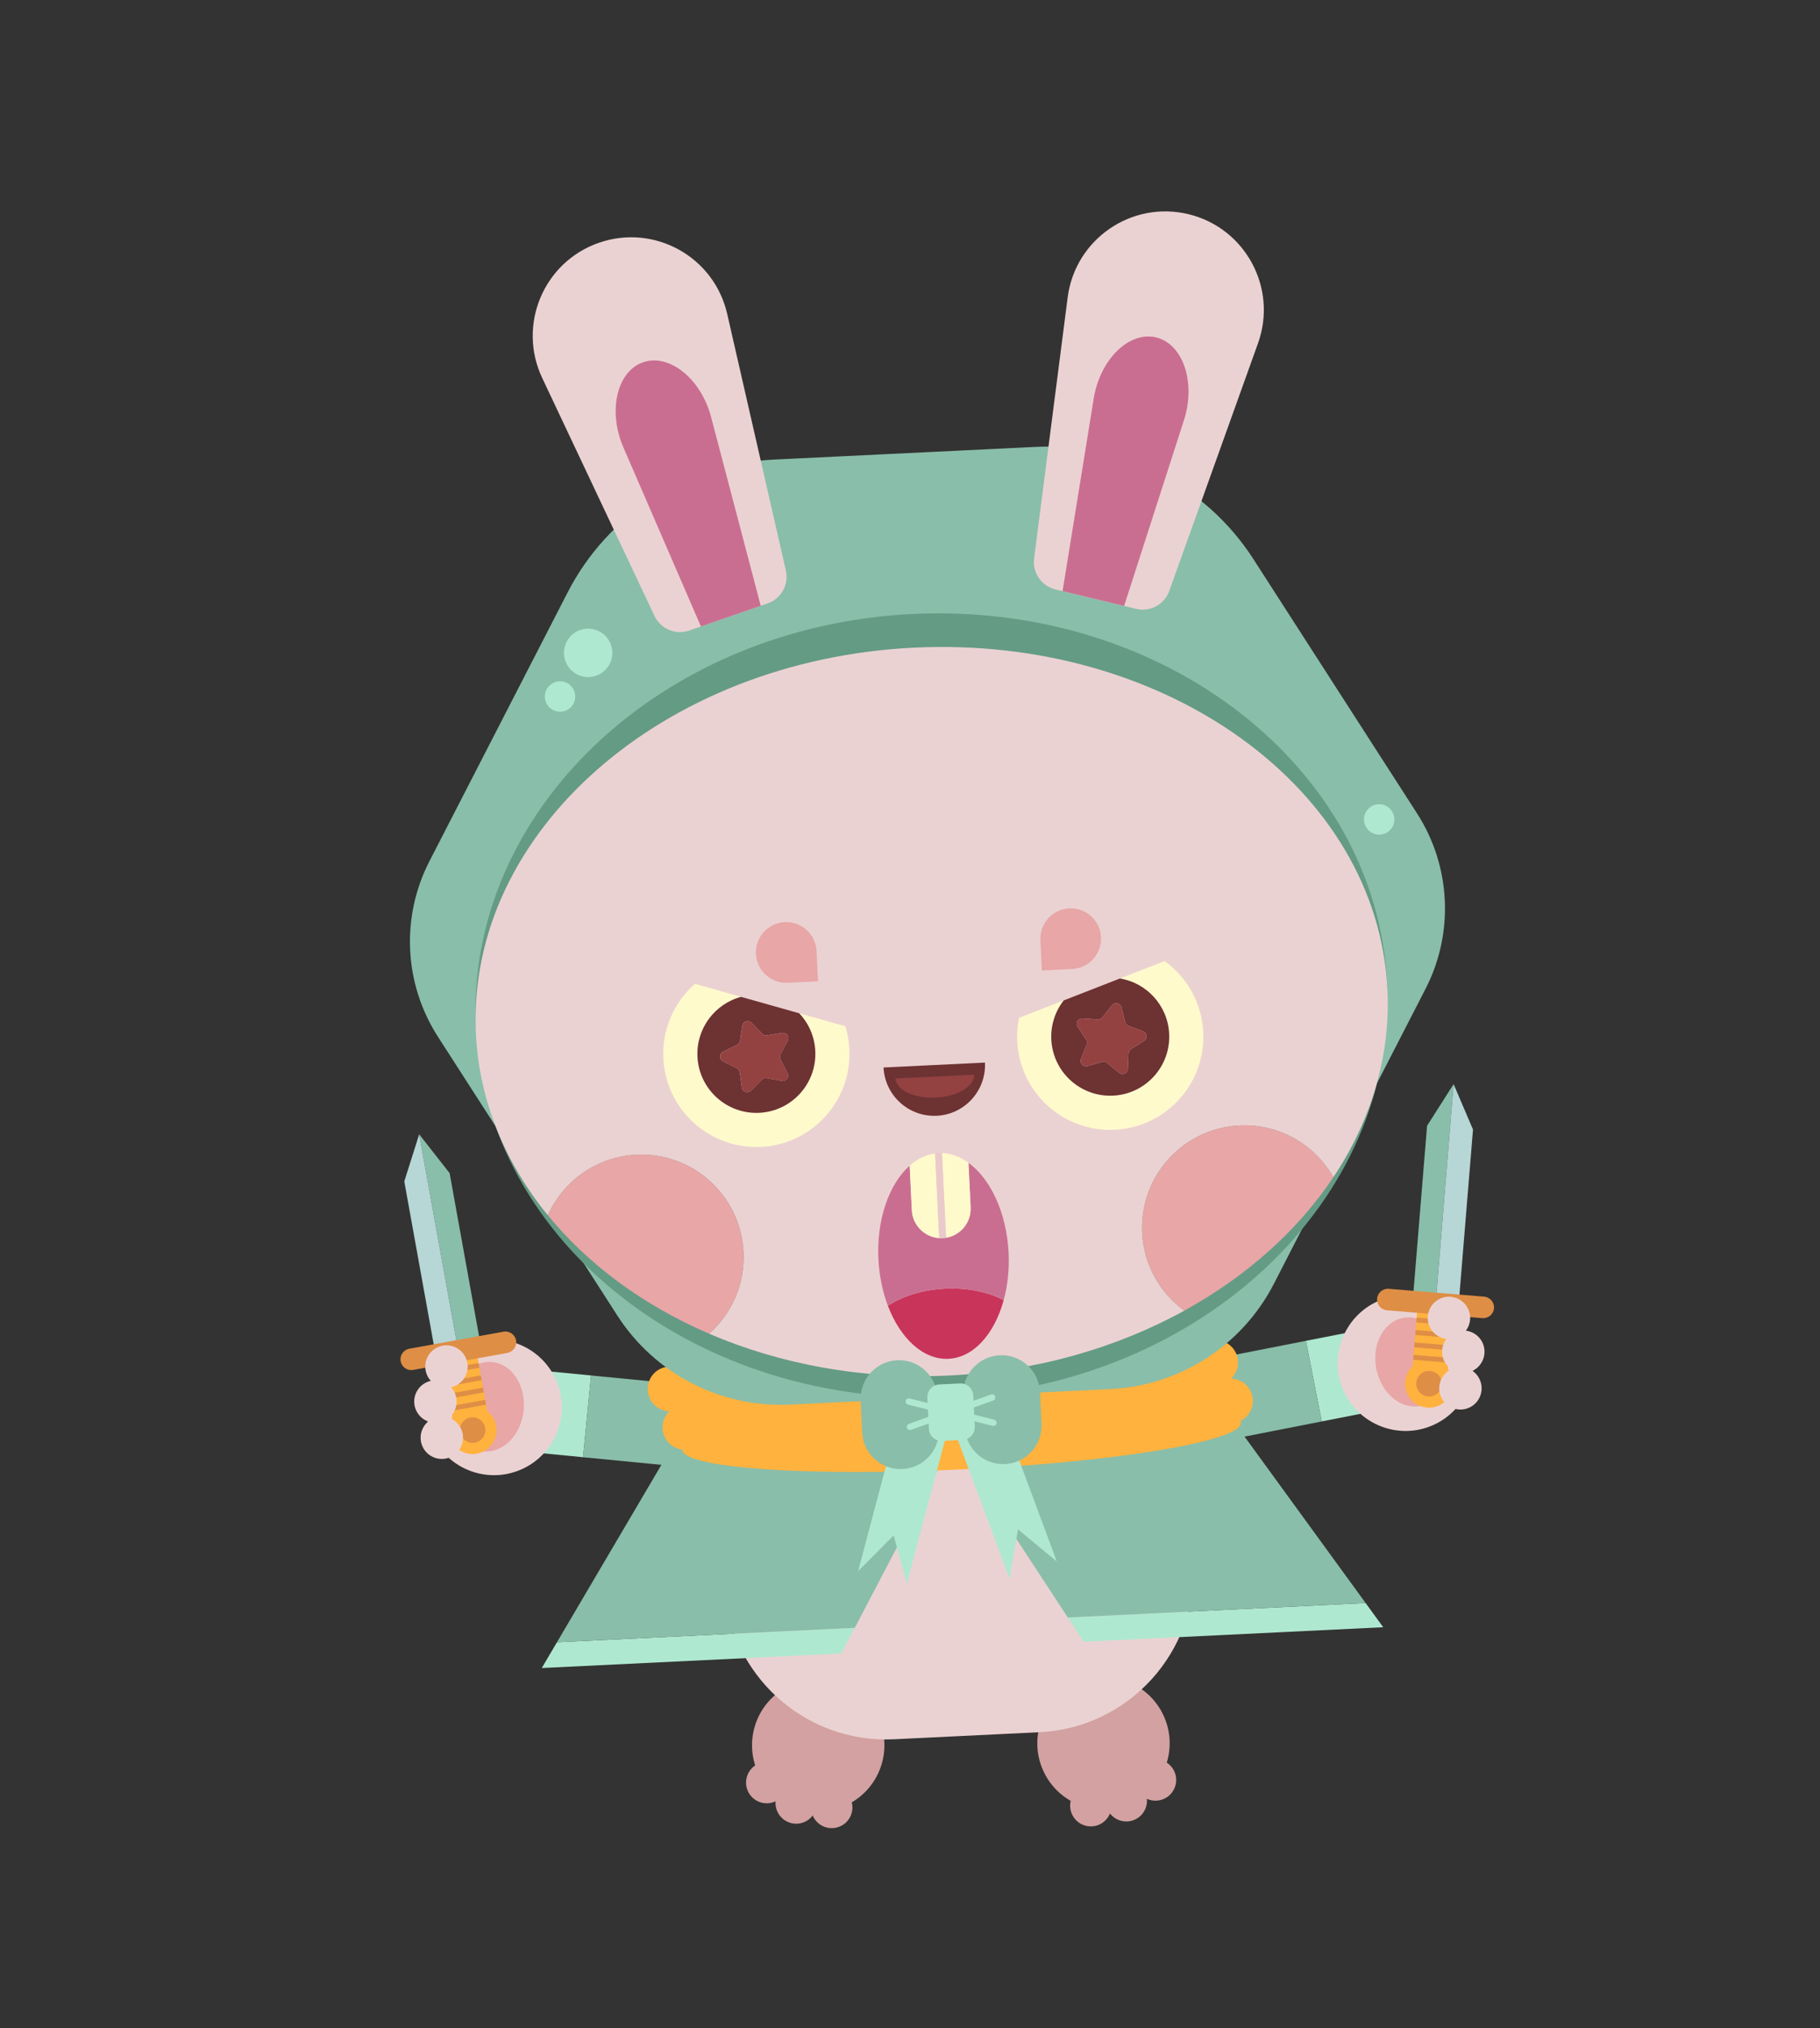 <svg width="431" height="480" viewBox="0 0 431 480" fill="none" xmlns="http://www.w3.org/2000/svg">
<rect x="0" y="0" width="431" height="480" fill="#333333" stroke="none"/>
<g clip-path="url(#clip0_2135_4173)">
<path d="M200.238 427.32C208.121 423.746 211.615 414.458 208.04 406.574C204.466 398.69 195.178 395.196 187.295 398.77C179.411 402.344 175.918 411.632 179.492 419.516C183.067 427.4 192.355 430.894 200.238 427.32Z" fill="#D3A1A1"/>
<path d="M190.572 431.175C193.036 430.058 194.128 427.155 193.011 424.691C191.894 422.226 188.99 421.134 186.526 422.251C184.062 423.368 182.97 426.272 184.087 428.736C185.205 431.2 188.108 432.292 190.572 431.175Z" fill="#D3A1A1"/>
<path d="M183.597 426.348C186.061 425.23 187.153 422.327 186.036 419.863C184.918 417.399 182.015 416.306 179.551 417.424C177.087 418.541 175.995 421.444 177.112 423.908C178.229 426.373 181.133 427.465 183.597 426.348Z" fill="#D3A1A1"/>
<path d="M198.992 432.226C201.456 431.108 202.548 428.205 201.431 425.741C200.314 423.276 197.411 422.184 194.947 423.302C192.482 424.419 191.391 427.322 192.508 429.786C193.625 432.251 196.528 433.343 198.992 432.226Z" fill="#D3A1A1"/>
<path d="M267.791 426.863C275.674 423.289 279.168 414.001 275.593 406.117C272.019 398.233 262.731 394.739 254.848 398.313C246.964 401.887 243.471 411.175 247.045 419.059C250.62 426.943 259.908 430.437 267.791 426.863Z" fill="#D3A1A1"/>
<path d="M268.747 430.647C271.211 429.53 272.303 426.627 271.186 424.163C270.069 421.698 267.165 420.606 264.701 421.723C262.237 422.84 261.145 425.744 262.262 428.208C263.38 430.672 266.283 431.765 268.747 430.647Z" fill="#D3A1A1"/>
<path d="M275.658 425.725C278.122 424.607 279.214 421.704 278.097 419.24C276.979 416.776 274.076 415.683 271.612 416.801C269.148 417.918 268.056 420.821 269.173 423.285C270.29 425.75 273.194 426.842 275.658 425.725Z" fill="#D3A1A1"/>
<path d="M260.344 431.81C262.808 430.693 263.9 427.79 262.783 425.326C261.665 422.861 258.762 421.769 256.298 422.886C253.834 424.004 252.742 426.907 253.859 429.371C254.976 431.835 257.88 432.928 260.344 431.81Z" fill="#D3A1A1"/>
<path d="M126.459 324.215L124.579 343.564L138.076 344.877L139.957 325.527L126.459 324.215Z" fill="#AFE8D0"/>
<path d="M139.959 325.528L138.079 344.878L174.874 348.456L176.755 329.107L139.959 325.528Z" fill="#89BEAA"/>
<path d="M123.615 347.693C131.69 344.032 135.268 334.518 131.607 326.443C127.946 318.367 118.432 314.788 110.357 318.449C102.282 322.11 98.704 331.624 102.365 339.7C106.026 347.775 115.54 351.354 123.615 347.693Z" fill="#EBD2D2"/>
<path d="M124.01 333.742C124.577 327.907 121.244 322.808 116.566 322.353C111.887 321.898 107.635 326.259 107.068 332.094C106.501 337.929 109.834 343.028 114.512 343.483C119.191 343.938 123.443 339.577 124.01 333.742Z" fill="#E8A6A6"/>
<path d="M107.278 336.282L115.541 334.79L112.909 320.218L104.646 321.71L107.278 336.282Z" fill="#FFB23E"/>
<path d="M106.478 277.65L113.475 316.374L108.106 317.343L99.271 268.45L106.478 277.65Z" fill="#89BEAA"/>
<path d="M95.74 279.591L99.271 268.45L108.105 317.342L102.736 318.311L95.74 279.591Z" fill="#B7D6D6"/>
<path d="M97.848 324.219L120.147 320.192C121.536 319.941 122.458 318.613 122.208 317.225C121.957 315.838 120.628 314.916 119.24 315.167L96.94 319.194C95.552 319.445 94.629 320.773 94.88 322.16C95.13 323.548 96.459 324.469 97.848 324.219Z" fill="#DE8E45"/>
<path d="M114.264 343.625C117.121 342.33 118.386 338.965 117.091 336.108C115.796 333.251 112.431 331.985 109.574 333.28C106.718 334.575 105.452 337.941 106.747 340.798C108.042 343.654 111.408 344.92 114.264 343.625Z" fill="#FFB23E"/>
<path d="M105.274 325.2L113.536 323.708L113.333 322.584L105.071 324.076L105.274 325.2Z" fill="#DE8E45"/>
<path d="M105.805 328.128L114.068 326.636L113.865 325.512L105.602 327.004L105.805 328.128Z" fill="#DE8E45"/>
<path d="M106.327 331.021L114.589 329.529L114.386 328.405L106.124 329.897L106.327 331.021Z" fill="#DE8E45"/>
<path d="M106.849 333.922L115.111 332.43L114.908 331.306L106.646 332.798L106.849 333.922Z" fill="#DE8E45"/>
<path d="M113.166 341.204C114.686 340.515 115.359 338.725 114.67 337.206C113.981 335.686 112.191 335.013 110.672 335.702C109.152 336.39 108.479 338.181 109.168 339.7C109.857 341.22 111.647 341.893 113.166 341.204Z" fill="#DE8E45"/>
<path d="M105.185 336.277C107.711 335.132 108.83 332.157 107.685 329.631C106.54 327.105 103.564 325.986 101.039 327.131C98.513 328.276 97.394 331.252 98.539 333.777C99.684 336.303 102.66 337.422 105.185 336.277Z" fill="#EBD2D2"/>
<path d="M107.803 327.991C110.328 326.846 111.447 323.87 110.302 321.344C109.157 318.819 106.182 317.699 103.656 318.844C101.131 319.989 100.011 322.965 101.156 325.491C102.302 328.016 105.277 329.136 107.803 327.991Z" fill="#EBD2D2"/>
<path d="M106.704 344.837C109.23 343.692 110.349 340.716 109.204 338.191C108.059 335.665 105.083 334.546 102.558 335.691C100.032 336.836 98.913 339.811 100.058 342.337C101.203 344.862 104.179 345.982 106.704 344.837Z" fill="#EBD2D2"/>
<path d="M309.258 317.33L313.003 336.407L326.311 333.794L322.565 314.717L309.258 317.33Z" fill="#AFE8D0"/>
<path d="M272.98 324.453L276.725 343.53L313.001 336.409L309.256 317.332L272.98 324.453Z" fill="#89BEAA"/>
<path d="M339.482 337.23C347.557 333.569 351.135 324.055 347.474 315.979C343.813 307.904 334.299 304.325 326.224 307.986C318.15 311.647 314.571 321.161 318.232 329.236C321.893 337.312 331.407 340.89 339.482 337.23Z" fill="#EBD2D2"/>
<path d="M342.632 320.683C341.502 314.931 336.848 311.001 332.235 311.906C327.623 312.812 324.799 318.21 325.929 323.962C327.058 329.715 331.713 333.645 336.325 332.739C340.938 331.834 343.761 326.436 342.632 320.683Z" fill="#E8A6A6"/>
<path d="M344.038 310.126L335.669 309.439L334.458 324.197L342.826 324.885L344.038 310.126Z" fill="#FFB23E"/>
<path d="M337.95 266.434L334.734 305.651L340.172 306.096L344.231 256.579L337.95 266.434Z" fill="#89BEAA"/>
<path d="M348.825 267.325L344.233 256.578L340.174 306.095L345.609 306.542L348.825 267.325Z" fill="#B7D6D6"/>
<path d="M351.459 306.871L328.875 305.017C327.469 304.901 326.235 305.947 326.12 307.352C326.005 308.757 327.051 309.99 328.457 310.106L351.042 311.96C352.448 312.076 353.681 311.03 353.797 309.625C353.912 308.22 352.866 306.987 351.459 306.871Z" fill="#DE8E45"/>
<path d="M340.764 332.65C343.621 331.355 344.886 327.99 343.591 325.133C342.296 322.276 338.931 321.01 336.074 322.305C333.218 323.6 331.952 326.966 333.247 329.822C334.542 332.679 337.908 333.945 340.764 332.65Z" fill="#FFB23E"/>
<path d="M343.842 312.521L335.474 311.833L335.38 312.972L343.749 313.659L343.842 312.521Z" fill="#DE8E45"/>
<path d="M343.597 315.483L335.229 314.796L335.135 315.935L343.503 316.622L343.597 315.483Z" fill="#DE8E45"/>
<path d="M343.358 318.414L334.99 317.727L334.896 318.865L343.264 319.552L343.358 318.414Z" fill="#DE8E45"/>
<path d="M343.116 321.35L334.747 320.663L334.654 321.801L343.022 322.488L343.116 321.35Z" fill="#DE8E45"/>
<path d="M339.666 330.229C341.186 329.54 341.859 327.75 341.17 326.23C340.481 324.711 338.691 324.038 337.172 324.726C335.652 325.415 334.979 327.205 335.668 328.725C336.357 330.244 338.147 330.918 339.666 330.229Z" fill="#DE8E45"/>
<path d="M348.606 324.483C351.131 323.338 352.25 320.362 351.105 317.837C349.96 315.311 346.985 314.192 344.459 315.337C341.934 316.482 340.814 319.457 341.959 321.983C343.104 324.508 346.08 325.628 348.606 324.483Z" fill="#EBD2D2"/>
<path d="M345.201 316.487C347.726 315.342 348.846 312.366 347.701 309.841C346.556 307.315 343.58 306.196 341.055 307.34C338.529 308.485 337.41 311.461 338.555 313.987C339.7 316.512 342.675 317.632 345.201 316.487Z" fill="#EBD2D2"/>
<path d="M347.923 333.147C350.448 332.002 351.567 329.027 350.422 326.501C349.277 323.976 346.302 322.856 343.776 324.001C341.251 325.146 340.132 328.122 341.277 330.647C342.422 333.173 345.397 334.292 347.923 333.147Z" fill="#EBD2D2"/>
<path d="M169.711 337.656L280.834 332.268L282.654 369.768C283.681 390.922 267.339 408.931 246.186 409.957L211.724 411.628C190.571 412.653 172.562 396.309 171.535 375.156L169.715 337.656L169.711 337.656Z" fill="#EBD2D2"/>
<path d="M252.869 382.809L256.632 388.549L327.567 385.112L323.401 379.389L252.869 382.809Z" fill="#AFE8D0"/>
<path d="M290.937 334.787L227.272 337.871L225.564 341.125L252.869 382.809L323.401 379.389L290.937 334.787Z" fill="#89BEAA"/>
<path d="M128.3 394.768L199.235 391.332L202.421 385.251L131.892 388.669L128.3 394.768Z" fill="#AFE8D0"/>
<path d="M223.55 338.051L159.889 341.137L131.893 388.669L202.422 385.251L225.564 341.125L223.55 338.051Z" fill="#89BEAA"/>
<path d="M227.272 337.87L223.55 338.051L225.565 341.125L227.272 337.87Z" fill="#89BEAA"/>
<path d="M293.87 336.726C293.661 332.41 263.878 330.347 227.348 332.118C190.818 333.889 161.374 338.824 161.584 343.14C161.793 347.455 191.576 349.518 228.106 347.747C264.636 345.976 294.08 341.041 293.87 336.726Z" fill="#FFB23E"/>
<path d="M291.141 326.256L161.934 332.52C159.012 332.662 156.758 335.145 156.899 338.067C157.041 340.989 159.525 343.243 162.448 343.101L291.655 336.836C294.578 336.695 296.832 334.211 296.69 331.289C296.548 328.368 294.064 326.114 291.141 326.256Z" fill="#FFB23E"/>
<path d="M287.63 317.166L158.424 323.431C155.501 323.573 153.247 326.056 153.388 328.978C153.53 331.9 156.014 334.153 158.937 334.012L288.144 327.747C291.067 327.605 293.321 325.122 293.179 322.2C293.037 319.278 290.553 317.025 287.63 317.166Z" fill="#FFB23E"/>
<path d="M213.311 333.778L203.216 371.835L211.633 363.378L214.748 374.896L224.847 336.838L213.311 333.778Z" fill="#AFE8D0"/>
<path d="M236.539 332.65L250.27 369.555L241.074 361.951L239.09 373.718L225.356 336.815L236.539 332.65Z" fill="#AFE8D0"/>
<path d="M245.202 105.769L183.24 108.771C162.522 109.776 143.914 121.756 134.423 140.203L101.687 203.837C94.894 217.042 95.663 232.867 103.702 245.352L146.205 311.364C155.107 325.191 170.71 333.219 187.135 332.423L262.975 328.748C279.399 327.952 294.152 318.454 301.674 303.831L337.589 234.018C344.382 220.814 343.613 204.989 335.574 192.504L296.832 132.333C285.604 114.892 265.921 104.767 245.202 105.769Z" fill="#89BEAA"/>
<path d="M328.486 232.715C326.003 181.555 275.683 142.424 216.094 145.313C156.506 148.203 110.212 192.018 112.695 243.178C115.178 294.338 165.497 333.469 225.086 330.58C284.675 327.691 330.969 283.875 328.486 232.715Z" fill="#649B85"/>
<path d="M270.48 291.748C269.831 278.373 280.148 267.005 293.522 266.358C302.96 265.899 311.393 270.91 315.771 278.595C324.62 265.324 329.335 250.126 328.56 234.178C326.252 186.609 276.061 150.388 216.452 153.278C156.846 156.165 110.394 197.068 112.702 244.637C113.474 260.586 119.638 275.256 129.732 287.609C133.346 279.536 141.255 273.738 150.693 273.279C164.067 272.632 175.435 282.95 176.083 296.325C176.453 303.964 173.244 310.944 167.936 315.648C184.705 322.855 204.194 326.536 224.81 325.537C245.425 324.537 264.464 318.987 280.458 310.194C274.719 306.024 270.849 299.387 270.48 291.748Z" fill="#EBD2D2"/>
<path d="M176.082 296.321C175.434 282.946 164.066 272.628 150.692 273.276C141.255 273.734 133.345 279.533 129.731 287.606C139.326 299.352 152.475 308.997 167.935 315.645C173.243 310.94 176.452 303.96 176.082 296.321Z" fill="#E8A6A6"/>
<path d="M315.769 278.592C311.392 270.907 302.96 265.899 293.521 266.354C280.146 267.002 269.83 278.37 270.478 291.745C270.848 299.384 274.717 306.021 280.456 310.191C295.201 302.081 307.354 291.209 315.769 278.592Z" fill="#E8A6A6"/>
<path d="M221.826 264.066C215.192 264.386 209.556 259.268 209.233 252.639L233.253 251.476C233.574 258.111 228.457 263.747 221.828 264.069L221.826 264.066Z" fill="#6D3232"/>
<path d="M221.616 259.772C216.472 260.021 212.198 257.989 212.064 255.232L230.685 254.329C230.819 257.086 226.76 259.523 221.616 259.772Z" fill="#934141"/>
<path d="M224.617 321.584C230.591 321.295 235.51 315.671 237.685 307.699C234.018 305.78 229.127 304.726 223.809 304.985C218.491 305.244 213.728 306.762 210.261 309.028C213.199 316.753 218.639 321.875 224.613 321.586L224.617 321.584Z" fill="#C9345A"/>
<path d="M229.344 275.196L229.857 285.729C230.046 289.574 227.079 292.843 223.233 293.028C219.387 293.212 216.119 290.248 215.934 286.402L215.421 275.869C210.602 280.128 207.56 288.506 208.02 297.992C208.214 302.001 209.014 305.746 210.263 309.028C213.73 306.763 218.493 305.244 223.811 304.985C229.129 304.726 234.016 305.782 237.686 307.699C238.611 304.312 239.045 300.506 238.852 296.498C238.391 287.012 234.554 278.968 229.344 275.196Z" fill="#CA6E91"/>
<path d="M215.42 275.868L215.933 286.402C216.105 289.97 218.937 292.778 222.414 293.016L221.443 272.984C219.248 273.272 217.212 274.289 215.421 275.872L215.42 275.868Z" fill="#FFFACC"/>
<path d="M223.072 272.903L224.043 292.936C227.482 292.363 230.029 289.296 229.857 285.729L229.344 275.195C227.408 273.791 225.283 272.981 223.072 272.903Z" fill="#FFFACC"/>
<path d="M222.258 272.907C221.984 272.921 221.715 272.946 221.444 272.984L222.415 293.016C222.684 293.036 222.955 293.043 223.232 293.027C223.509 293.012 223.778 292.979 224.043 292.936L223.072 272.903C222.799 272.893 222.528 272.894 222.258 272.907Z" fill="#EACACA"/>
<path d="M193.069 248.734C193.444 256.44 187.499 262.988 179.797 263.362C172.092 263.737 165.544 257.79 165.17 250.088C164.846 243.403 169.278 237.589 175.49 235.926L164.571 232.847C159.704 237.127 156.756 243.502 157.093 250.478C157.683 262.641 168.023 272.024 180.185 271.435C192.348 270.845 201.73 260.506 201.14 248.343C201.048 246.448 200.718 244.617 200.183 242.882L189.245 239.799C191.468 242.14 192.897 245.256 193.064 248.732L193.069 248.734Z" fill="#FFFACC"/>
<path d="M165.169 250.088C165.544 257.794 172.091 263.737 179.796 263.362C187.501 262.986 193.444 256.44 193.068 248.734C192.9 245.258 191.472 242.142 189.249 239.801L175.492 235.925C169.281 237.588 164.845 243.403 165.172 250.087L165.169 250.088ZM171.26 248.894L174.544 247.3C174.923 247.115 175.183 246.758 175.247 246.343L175.798 242.732C175.957 241.686 177.246 241.28 177.977 242.041L180.506 244.674C180.797 244.976 181.219 245.118 181.634 245.048L185.234 244.455C186.276 244.283 187.063 245.383 186.564 246.316L184.842 249.536C184.644 249.906 184.642 250.35 184.832 250.722L186.509 253.965C186.996 254.905 186.193 255.992 185.151 255.806L181.555 255.163C181.141 255.091 180.718 255.222 180.423 255.522L177.857 258.118C177.114 258.87 175.833 258.444 175.688 257.397L175.188 253.779C175.129 253.363 174.872 253.001 174.498 252.813L171.235 251.175C170.29 250.702 170.301 249.349 171.249 248.887L171.26 248.894Z" fill="#6D3232"/>
<path d="M171.246 251.182L174.51 252.82C174.883 253.008 175.144 253.369 175.199 253.786L175.699 257.404C175.845 258.451 177.126 258.877 177.869 258.125L180.435 255.529C180.729 255.229 181.153 255.098 181.567 255.17L185.163 255.813C186.205 255.999 187.007 254.912 186.52 253.972L184.843 250.729C184.65 250.358 184.652 249.915 184.853 249.543L186.576 246.323C187.075 245.39 186.287 244.29 185.245 244.462L181.645 245.055C181.23 245.125 180.809 244.983 180.518 244.681L177.988 242.048C177.256 241.283 175.968 241.693 175.809 242.739L175.259 246.35C175.195 246.765 174.931 247.124 174.555 247.307L171.272 248.901C170.319 249.361 170.311 250.713 171.257 251.189L171.246 251.182Z" fill="#934141"/>
<path d="M248.97 246.028C249.346 253.734 255.892 259.677 263.597 259.301C271.302 258.926 277.245 252.379 276.869 244.674C276.546 237.988 271.569 232.633 265.223 231.575L275.794 227.457C281.053 231.248 284.603 237.307 284.941 244.283C285.531 256.446 276.148 266.785 263.985 267.375C251.823 267.964 241.484 258.581 240.894 246.417C240.802 244.523 240.952 242.668 241.319 240.89L251.906 236.764C249.922 239.308 248.801 242.548 248.968 246.025L248.97 246.028Z" fill="#FFFACC"/>
<path d="M265.223 231.575L251.906 236.764C249.922 239.308 248.801 242.548 248.968 246.025C249.344 253.73 255.89 259.673 263.595 259.298C271.301 258.923 277.243 252.376 276.867 244.67C276.544 237.985 271.567 232.629 265.222 231.572L265.223 231.575ZM270.923 246.351L267.836 248.298C267.481 248.52 267.258 248.905 267.242 249.326L267.094 252.974C267.052 254.028 265.817 254.58 265.002 253.902L262.197 251.565C261.876 251.296 261.441 251.205 261.036 251.316L257.522 252.304C256.504 252.591 255.6 251.584 255.992 250.603L257.345 247.212C257.501 246.821 257.456 246.382 257.223 246.029L255.197 242.994C254.612 242.114 255.287 240.944 256.341 241.013L259.982 241.255C260.401 241.284 260.806 241.101 261.066 240.771L263.328 237.907C263.983 237.078 265.304 237.36 265.565 238.383L266.463 241.922C266.567 242.329 266.862 242.658 267.257 242.804L270.682 244.073C271.672 244.44 271.815 245.784 270.918 246.349L270.923 246.351Z" fill="#6D3232"/>
<path d="M270.923 246.35L267.836 248.298C267.482 248.519 267.258 248.905 267.242 249.326L267.094 252.974C267.052 254.028 265.817 254.58 265.002 253.902L262.197 251.565C261.876 251.296 261.441 251.205 261.036 251.316L257.522 252.304C256.504 252.591 255.601 251.584 255.992 250.602L257.345 247.212C257.501 246.821 257.456 246.382 257.223 246.029L255.197 242.993C254.612 242.114 255.287 240.943 256.341 241.013L259.982 241.254C260.402 241.284 260.806 241.1 261.066 240.771L263.328 237.907C263.983 237.078 265.305 237.36 265.565 238.382L266.463 241.921C266.567 242.329 266.862 242.658 267.257 242.804L270.682 244.073C271.672 244.44 271.815 245.784 270.918 246.349L270.923 246.35Z" fill="#934141"/>
<path d="M185.839 218.235C189.801 218.043 193.174 221.104 193.366 225.067L193.715 232.246L186.536 232.594C182.573 232.786 179.2 229.726 179.008 225.763C178.816 221.8 181.876 218.428 185.839 218.235Z" fill="#E8A6A6"/>
<path d="M253.909 229.339L246.73 229.687L246.381 222.508C246.189 218.545 249.25 215.173 253.212 214.981C257.174 214.788 260.547 217.849 260.739 221.812C260.932 225.775 257.871 229.147 253.909 229.339Z" fill="#E8A6A6"/>
<path d="M181.78 142.799L163.207 149.226C159.989 150.339 156.449 148.851 154.995 145.771L128.395 89.441C122.471 76.894 128.745 61.981 141.855 57.446C154.968 52.91 169.114 60.759 172.21 74.287L186.101 135.014C186.86 138.336 184.997 141.694 181.779 142.807L181.78 142.799Z" fill="#EBD2D2"/>
<path d="M180.152 143.363L165.986 148.263L147.631 105.895C143.903 97.286 146.07 87.891 152.287 85.739C158.501 83.587 166.012 89.633 168.4 98.708L180.152 143.363Z" fill="#CA6E91"/>
<path d="M249.946 139.498L269.052 144.099C272.365 144.895 275.743 143.071 276.892 139.866L297.918 81.229C302.6 68.169 294.911 53.93 281.423 50.684C267.935 47.437 254.612 56.615 252.839 70.377L244.89 132.16C244.455 135.536 246.633 138.702 249.946 139.498Z" fill="#EBD2D2"/>
<path d="M251.627 139.901L266.203 143.409L280.371 99.463C283.252 90.533 280.18 81.394 273.786 79.852C267.393 78.313 260.5 85.055 259.005 94.319L251.63 139.899L251.627 139.901Z" fill="#CA6E91"/>
<path d="M141.648 159.73C144.53 158.424 145.808 155.027 144.501 152.145C143.194 149.262 139.798 147.984 136.915 149.291C134.033 150.598 132.755 153.994 134.062 156.877C135.369 159.76 138.765 161.037 141.648 159.73Z" fill="#AFE8D0"/>
<path d="M134.112 168.124C135.923 167.303 136.726 165.169 135.905 163.357C135.083 161.546 132.949 160.743 131.138 161.564C129.327 162.386 128.524 164.52 129.345 166.331C130.166 168.143 132.301 168.946 134.112 168.124Z" fill="#AFE8D0"/>
<path d="M328.096 197.213C329.908 196.392 330.71 194.258 329.889 192.446C329.068 190.635 326.934 189.832 325.122 190.653C323.311 191.474 322.508 193.609 323.33 195.42C324.151 197.232 326.285 198.034 328.096 197.213Z" fill="#AFE8D0"/>
<path d="M203.815 331.454L204.183 339.032C204.426 344.049 208.69 347.92 213.706 347.676C218.723 347.433 222.592 343.168 222.348 338.151L221.98 330.573C221.737 325.555 217.473 321.685 212.457 321.928C207.441 322.171 203.572 326.436 203.815 331.454Z" fill="#89BEAA"/>
<path d="M228.106 330.275L228.474 337.854C228.717 342.871 232.981 346.741 237.997 346.498C243.013 346.255 246.882 341.99 246.639 336.973L246.271 329.395C246.028 324.377 241.764 320.507 236.748 320.75C231.731 320.993 227.862 325.258 228.106 330.275Z" fill="#89BEAA"/>
<path d="M219.611 330.787L219.969 338.17C220.05 339.82 221.452 341.092 223.102 341.012L227.999 340.775C229.649 340.695 230.921 339.292 230.841 337.642L230.483 330.26C230.403 328.61 229.001 327.337 227.351 327.417L222.454 327.655C220.804 327.735 219.531 329.137 219.611 330.787Z" fill="#AFE8D0"/>
<path d="M215.39 330.973C214.986 330.872 214.576 331.117 214.475 331.52C214.374 331.923 214.62 332.332 215.024 332.433L235.065 337.454C235.469 337.555 235.879 337.31 235.98 336.907C236.081 336.504 235.835 336.095 235.431 335.994L215.39 330.973Z" fill="#AFE8D0"/>
<path d="M215.243 336.979C214.851 337.119 214.646 337.549 214.785 337.941C214.925 338.332 215.356 338.536 215.748 338.396L235.209 331.46C235.601 331.32 235.806 330.89 235.667 330.498C235.527 330.107 235.096 329.903 234.704 330.043L215.243 336.979Z" fill="#AFE8D0"/>
</g>
<defs>
<clipPath id="clip0_2135_4173">
<rect width="294.6" height="392.4" fill="white" transform="translate(0 121.641) rotate(-24.387)"/>
</clipPath>
</defs>
</svg>
